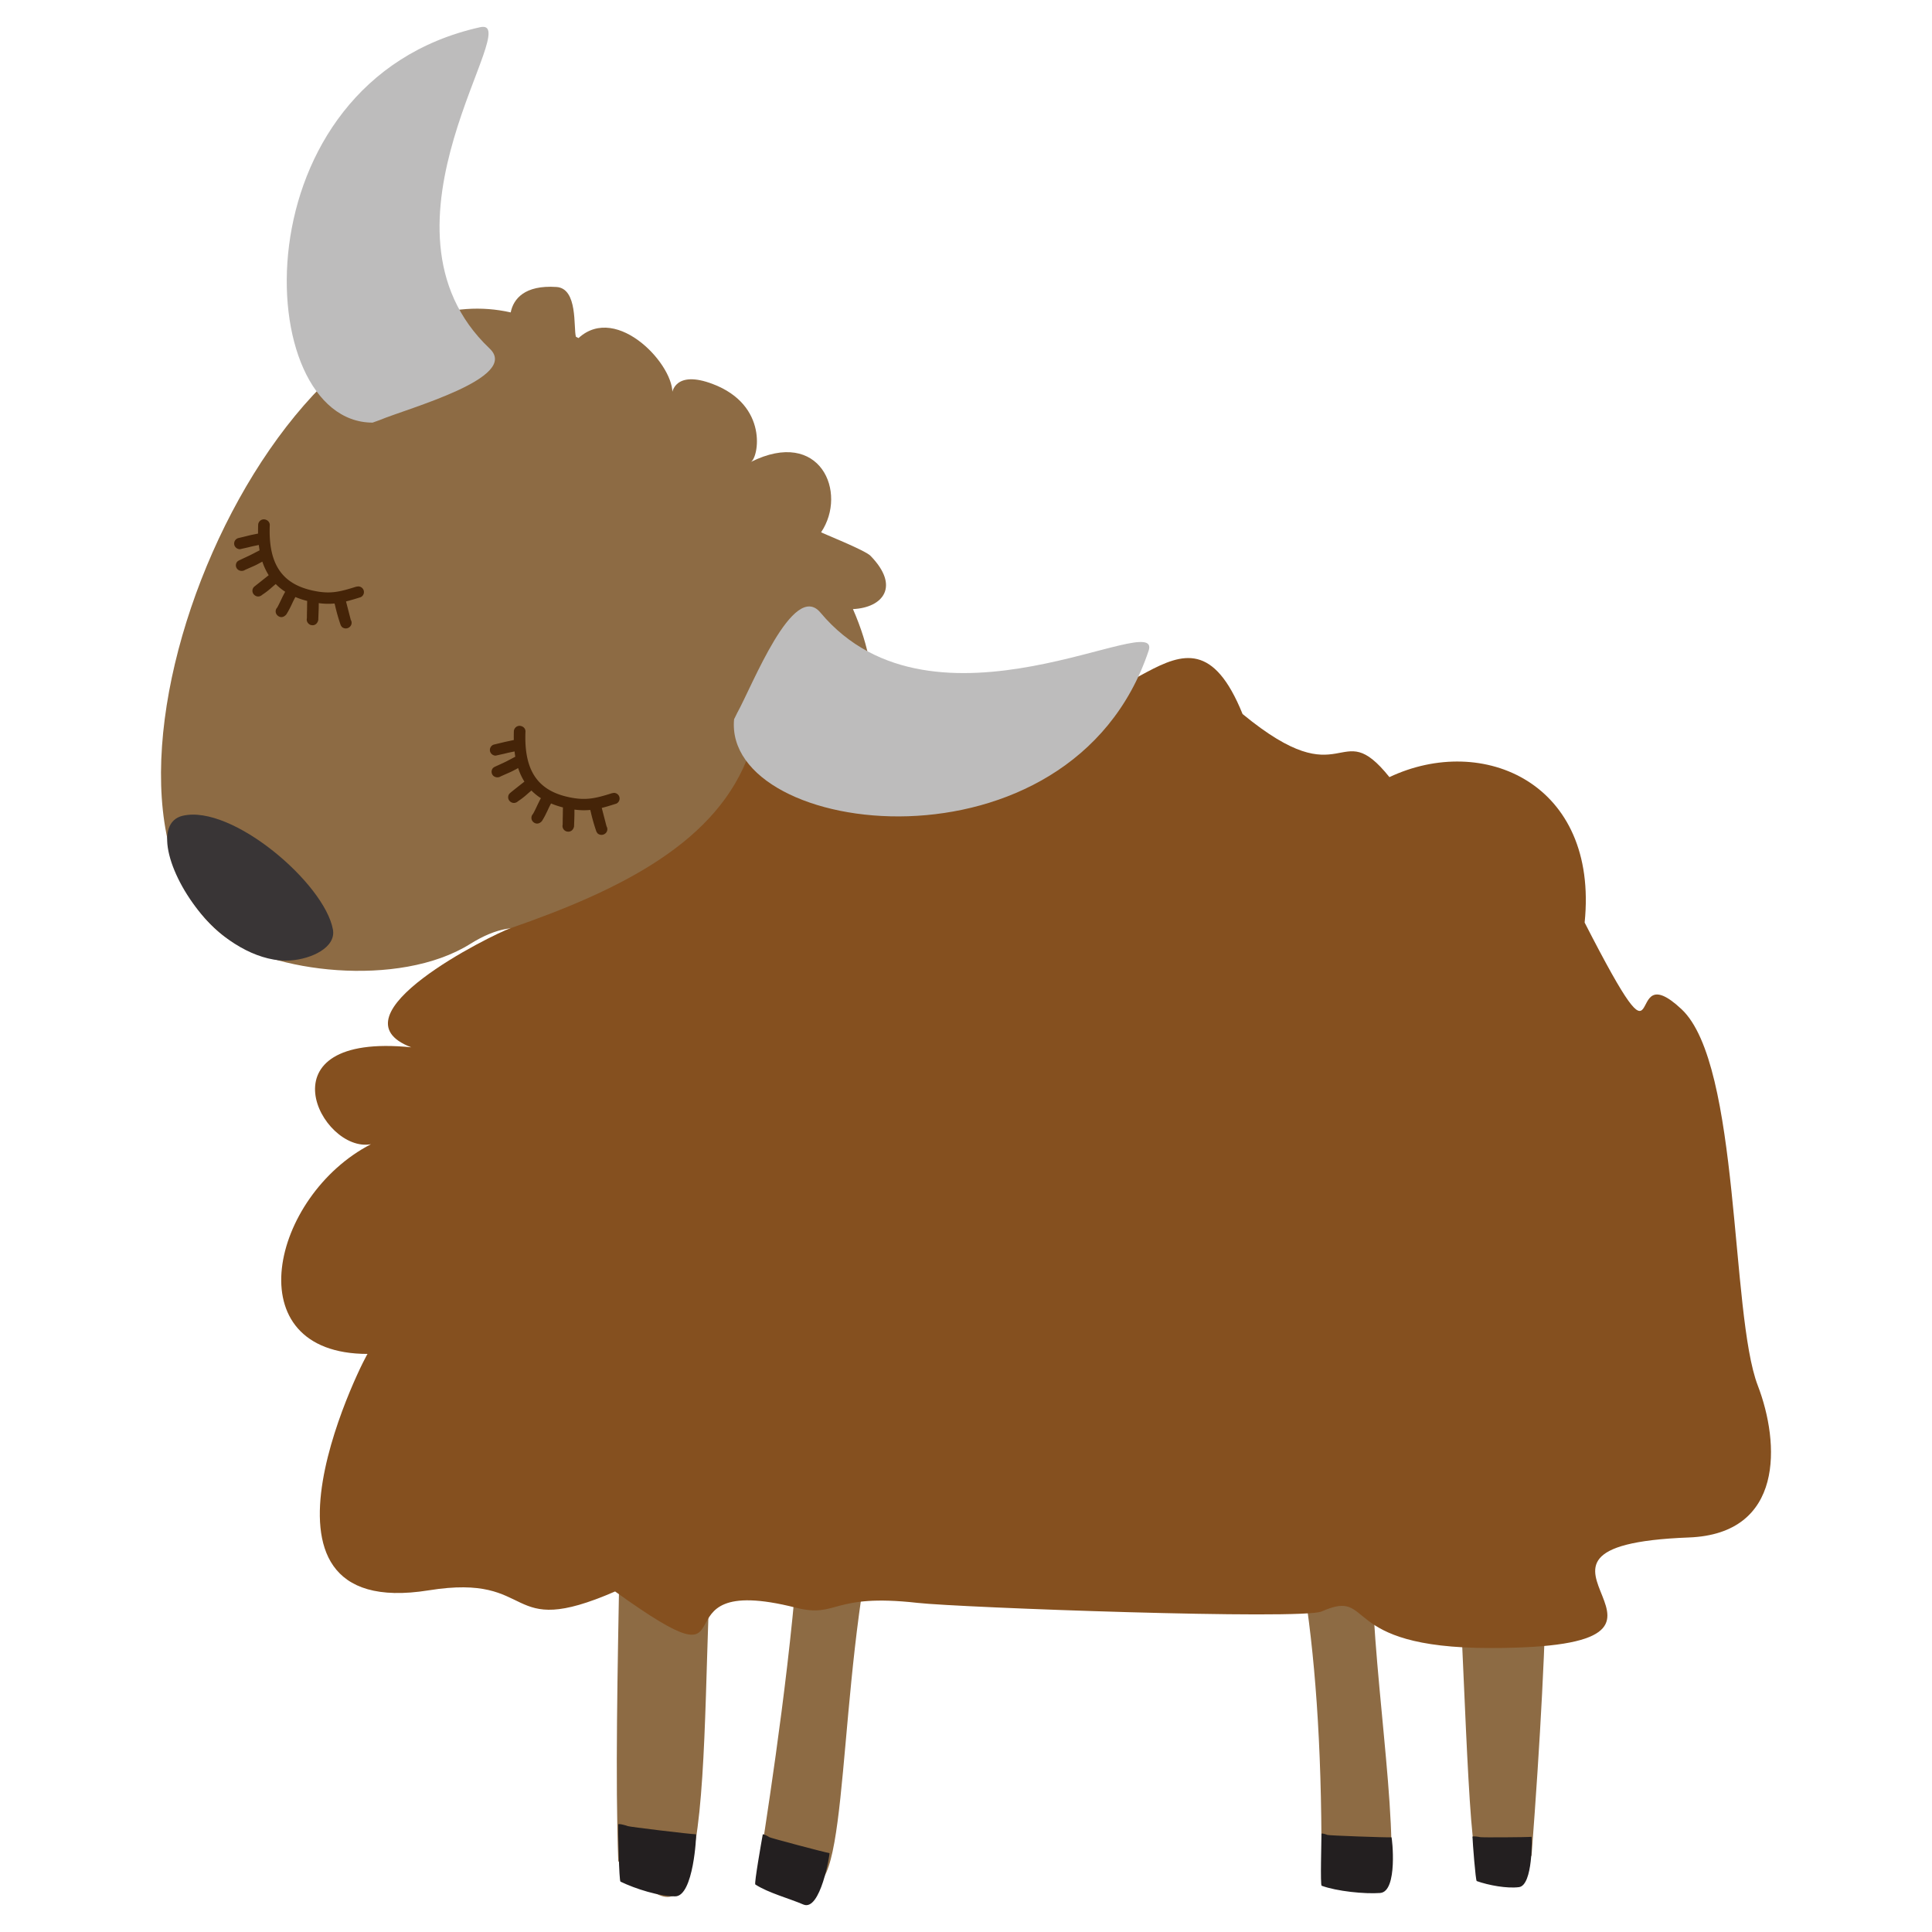 <svg width="72" height="72" xmlns="http://www.w3.org/2000/svg"><path d="M30.073 29.288c-.276.126-.55.249-.822.37 1.034 1.168 2.696 2.887 4.818 3.811 19.497 8.495 25.656.97 23.007 35.69-.972.448-.563.146-2.014.093-.352-.012-.533-8.839-.797-12.062-.353-4.292-2.654-5.283-3.066-1.065-.379 3.877.714 9.759.658 13.244-.016.936-2.61-.04-2.61-.074.045-17.242-4.253-20.303-7.693-20.334-3.081-.03-5.16-1.543-7.813 4.254-2.377 5.196-2.01 14.414-2.942 16.557-.551 1.268-2.004.61-2.583.343.016-.526 3.31-19.191.562-19.533-3.284-.408-1.838 14.802-3.062 18.957-.43 1.462-.91 1.677-2.675-.179-.457-12.363 2.324-39.088-5.516-34.183-2.673 1.673-7.49 1.041-9.232-.332-6.467-5.1 1.902-25.206 10.739-23.202.101-.503.517-1.027 1.705-.948.805.052.63 1.516.725 1.855l.099.049.006-.006c1.436-1.306 3.626 1.067 3.485 2.142l-.004.017-.011-.008c-.01-.142.13-.96 1.52-.435 2.096.791 1.71 2.763 1.423 2.907 2.59-1.29 3.616 1.141 2.62 2.62-.01.015 1.63.663 1.837.874 1.12 1.145.469 1.937-.65 1.989 1.223 2.798 1.006 5.347-1.714 6.588" fill="#8d6b44"/><path d="M23.041 67.992c-.007.271.027 2.105.083 2.131.567.275 1.452.549 2.037.549.69 0 .799-2.313.778-2.313-.217-.004-2.503-.28-2.543-.305-.02-.014-.354-.11-.355-.062m5.384.375c-.042.235-.324 1.83-.277 1.862.481.314 1.282.526 1.788.746.644.28.997-1.911.978-1.914-.197-.032-2.209-.566-2.241-.594-.016-.014-.24-.141-.248-.1m20.823-.024c0 .245-.05 1.913.006 1.933.558.206 1.61.314 2.18.27.67-.05.443-2.075.423-2.075-.211.012-2.348-.067-2.387-.088-.02-.01-.222-.084-.222-.04m5.627.107c.006.212.116 1.637.158 1.652.444.158 1.13.284 1.575.226.526-.068.483-1.876.468-1.875-.166.018-1.887.028-1.918.012-.016-.008-.284-.051-.283-.013" fill="#231f20"/><path d="M9.838 19.354a.215.215 0 00-.217.199 7.439 7.439 0 00-.004.332l-.125.025c-.17.035-.169.035-.34.078l-.27.065a.211.211 0 00-.148.261.217.217 0 00.21.153l.31-.07c.166-.042.165-.04.324-.073l.067-.015a4.092 4.092 0 00.029.2l-.19.098c-.162.084-.162.084-.334.164l-.255.12-.047.033a.208.208 0 00.01.297.227.227 0 00.275.017l.203-.09c.188-.082.188-.081.351-.17l.09-.048a2.266 2.266 0 00.237.506c-.184.147-.534.422-.547.435a.206.206 0 00.01.3c.078.073.198.085.298-.007.178-.117.281-.208.381-.297.038-.032.076-.066.12-.101a2.029 2.029 0 00.353.287 3.908 3.908 0 00-.139.271c-.052.107-.103.218-.158.317a.205.205 0 00-.059.148.209.209 0 00.069.148c.083.078.211.095.326-.035.093-.146.154-.273.213-.398a4.156 4.156 0 01.127-.254 3.183 3.183 0 00.44.145l-.003.115c-.002.153 0 .151-.006.318l-.002.21a.204.204 0 00.024.157.217.217 0 00.133.1l.054.006c.1 0 .183-.067.213-.192l.01-.273c.006-.163.007-.163.008-.326v-.033a2.5 2.5 0 00.588.013l.02.073a6.759 6.759 0 00.212.74l.04.06a.22.22 0 00.148.057.22.22 0 00.158-.068.206.206 0 00.059-.15.199.199 0 00-.032-.102l-.177-.686c.169-.042.344-.095.544-.158a.21.21 0 00.104-.281.216.216 0 00-.195-.121l-.077.011c-.628.198-.971.28-1.587.15-1.183-.246-1.685-1-1.631-2.43.012-.115-.075-.22-.215-.231zm9.53 7.695a.216.216 0 00-.218.199 7.299 7.299 0 00-.002.33l-.119.026c-.173.037-.173.036-.34.076l-.277.066a.21.21 0 00-.146.264.217.217 0 00.207.15l.316-.07c.162-.04.163-.04.328-.074l.059-.012a3.599 3.599 0 00.027.197l-.19.1c-.16.085-.16.085-.331.164l-.256.117-.047.033a.21.21 0 00.01.301.23.23 0 00.273.016l.207-.092c.184-.08.185-.08.352-.168l.088-.049a2.287 2.287 0 00.234.506c-.379.298-.502.395-.545.437h-.002a.208.208 0 00.008.297c.079.075.203.088.303-.004.179-.118.28-.21.38-.298.037-.033.076-.066.118-.1a2.047 2.047 0 00.353.285c-.054.097-.095.186-.137.272-.05.108-.102.217-.158.316a.21.21 0 00.01.3c.084.075.211.092.324-.036.093-.147.153-.276.213-.4.04-.087.078-.169.127-.255a2.99 2.99 0 00.442.147l-.002.101c-.003.161-.001.162-.006.32l-.002.22a.212.212 0 00.156.257l.053.006c.099 0 .187-.064.215-.191l.01-.283c.005-.156.005-.158.005-.329v-.02c.21.028.4.032.59.013l.02.082a6.895 6.895 0 00.21.73l.04.06a.221.221 0 00.15.057.224.224 0 00.156-.066.206.206 0 00.03-.252l-.178-.686c.163-.04.335-.094.543-.16a.21.21 0 00.101-.281.213.213 0 00-.193-.12l-.074.013c-.608.193-.971.28-1.588.15-1.184-.246-1.688-1.002-1.633-2.432.012-.116-.073-.22-.215-.23z" fill="#452408"/><path d="M6.815 30.4c1.84-.424 5.278 2.522 5.592 4.24.123.666-.797 1.104-1.607 1.155-1.051.067-2.28-.588-3.153-1.563-1.333-1.487-1.963-3.572-.832-3.833" fill="#393536"/><path d="M15.326 39.03c-5.677-.571-3.363 3.952-1.502 3.612-3.71 1.909-5.101 7.815-.122 7.815.118-.34-5.338 10.032 2.275 8.81 4.105-.658 2.716 1.882 6.946.042 5.519 3.968 1.12-.82 6.738.605 1.577.4 1.295-.543 4.529-.18 1.598.179 14.34.64 15.065.32 2.011-.89.535 1.363 6.28 1.363 9.614 0-.938-3.801 7.405-4.12 3.557-.135 3.393-3.516 2.567-5.664-1.028-2.672-.64-11.961-2.84-14.022-2.304-2.159-.32 3.198-3.612-3.23.528-5.198-3.791-7.067-7.275-5.42-1.914-2.387-1.61.833-5.473-2.352-2.146-5.305-4.611 1.499-8.297-1.08-2.16-1.51-.658 1.598-5.344 1.038-3.107-.372-2.062 3.246-4.736 1.483-1.169 3.3-4.728 5.096-8.92 6.547-.662.23-6.78 3.255-3.684 4.433" fill="#85501f"/><path d="M13.888 15.75c-4.576 0-5.066-12.717 4.005-14.736 1.724-.384-4.442 7.427.355 11.976 1.147 1.088-3.035 2.22-4.11 2.669l-.25.09m13.469 11.055c-.413 4.433 12.561 6.057 15.448-2.55.548-1.635-8.006 3.632-12.23-1.425-1.01-1.21-2.545 2.74-3.102 3.74l-.116.235" fill="#bdbcbc"/></svg>